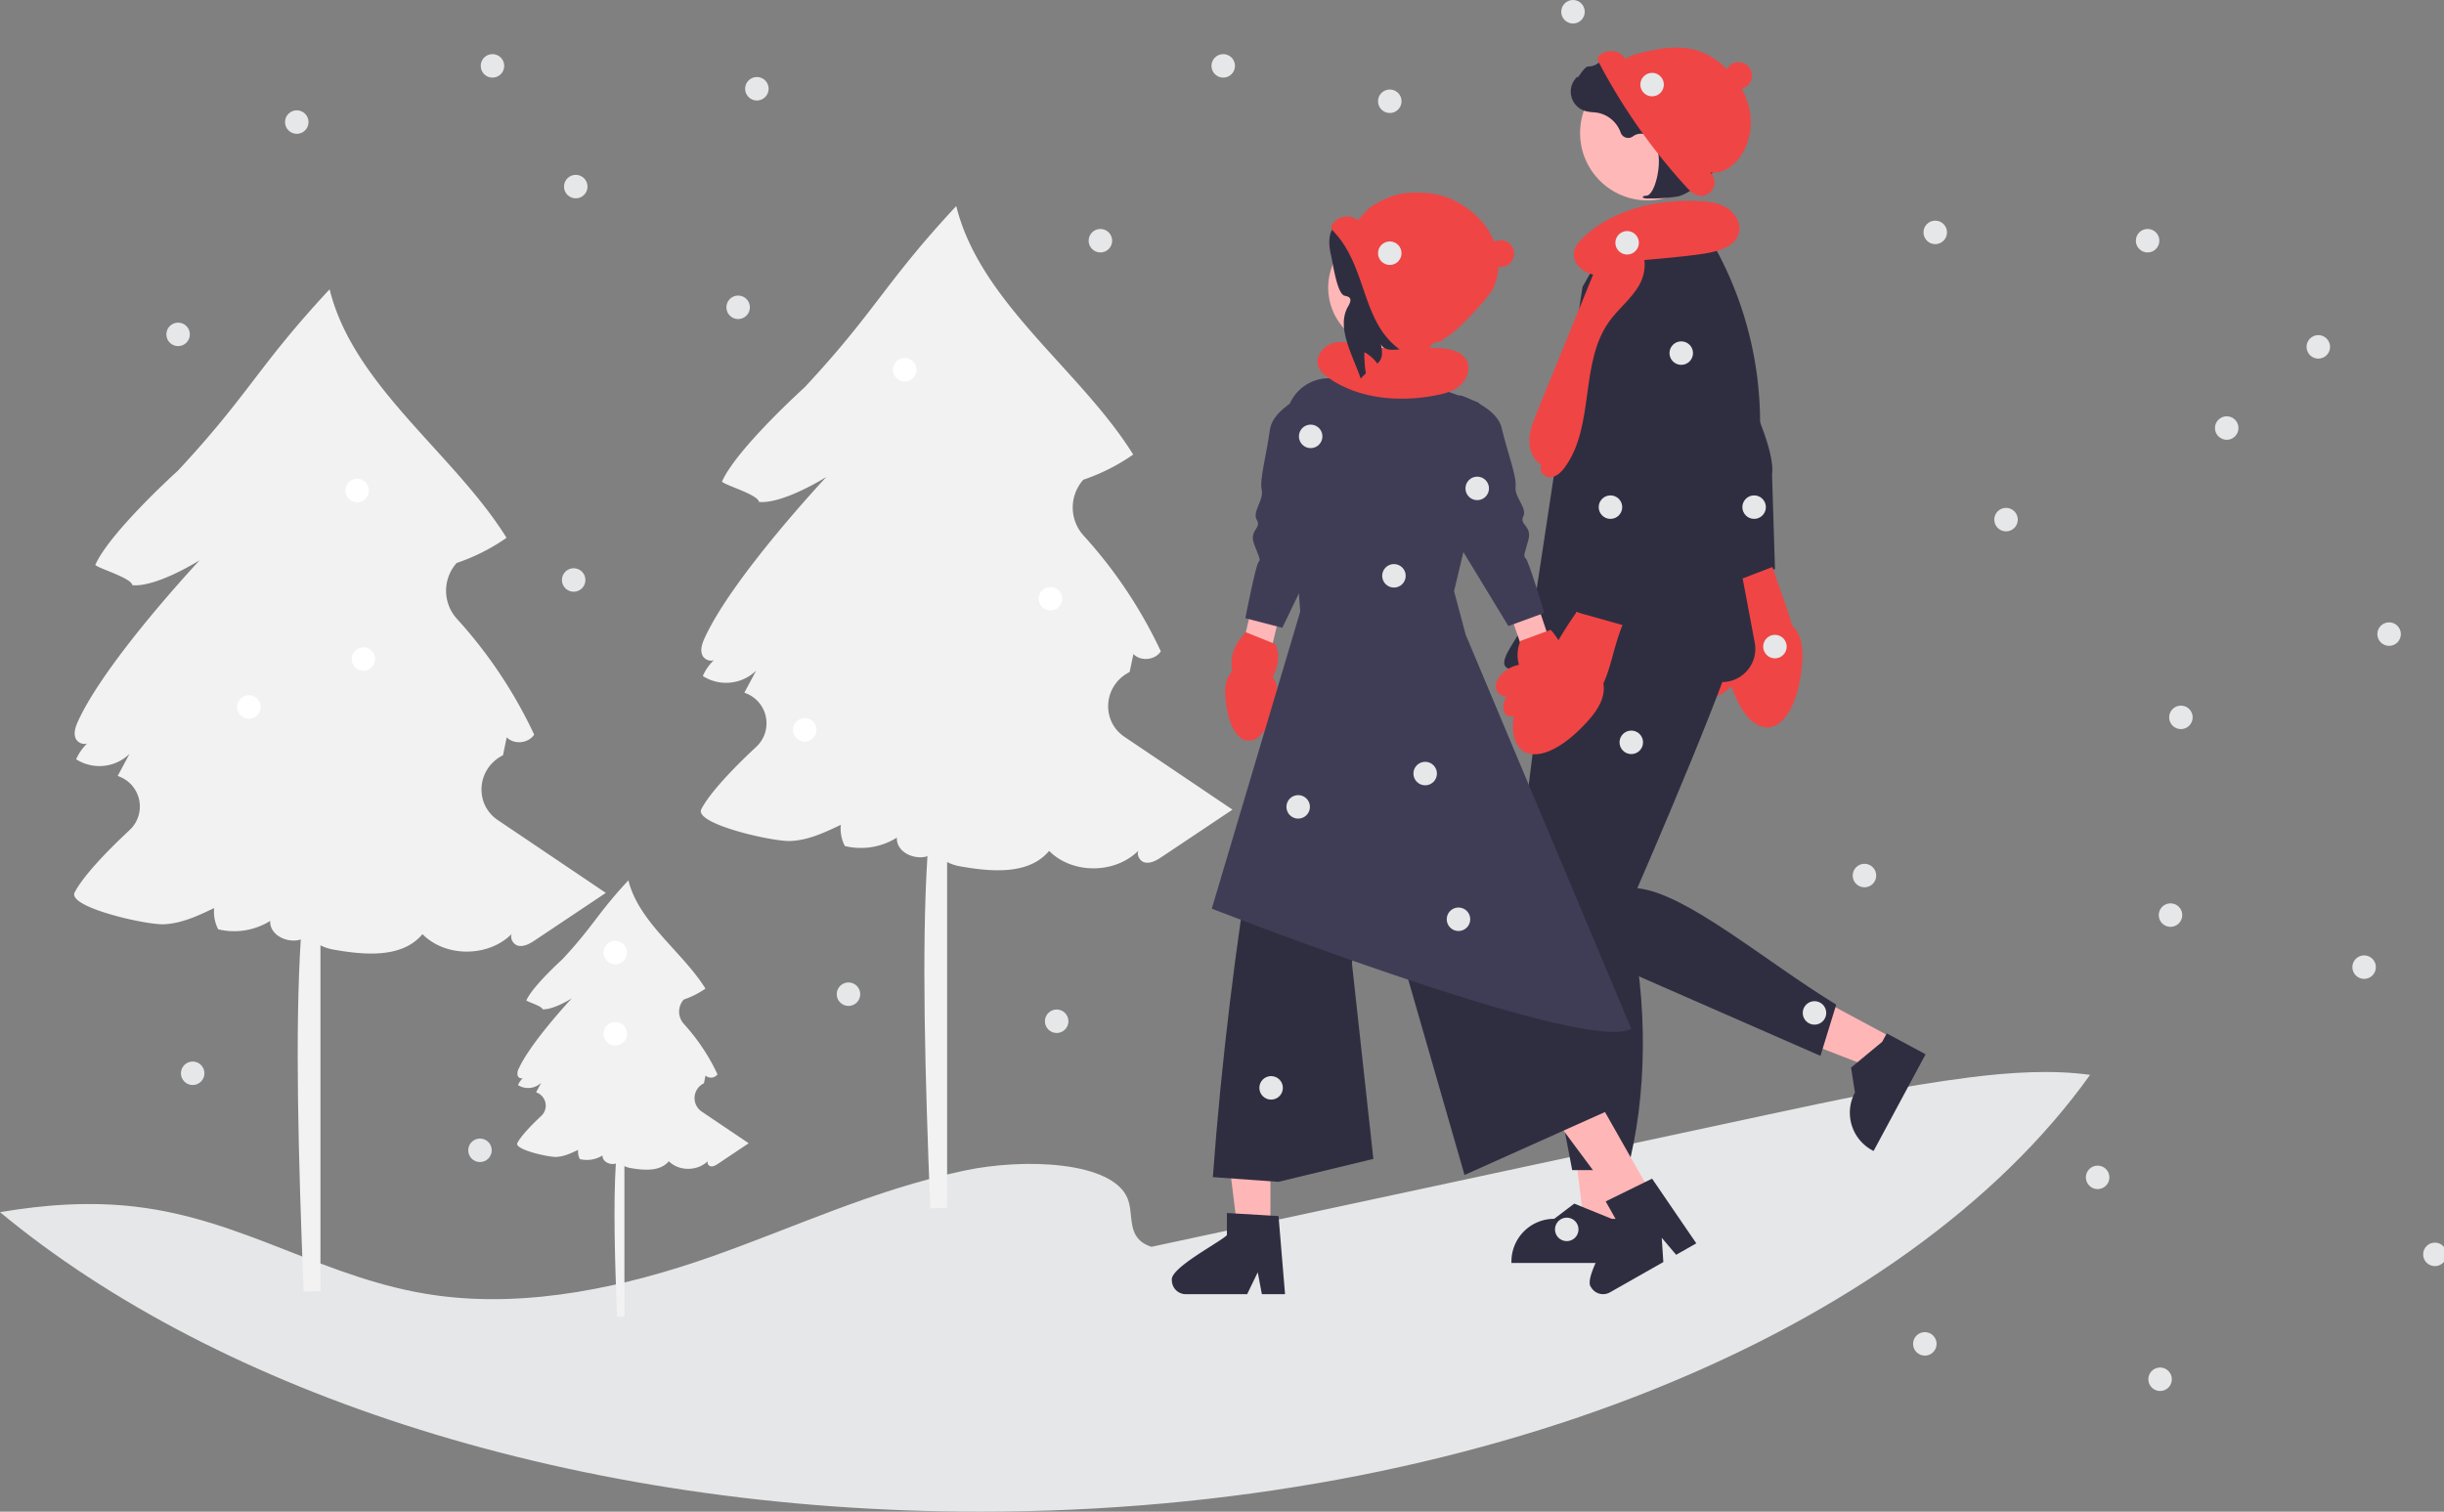 <svg width="1173.919" height="726.262" xmlns="http://www.w3.org/2000/svg" data-name="Layer 1">
 <rect width="100%" height="100%" fill="#808080" stroke="none"/>
 <g>
  <title>Layer 1</title>
  <path d="m608.723,339.852a10.189,10.189 0 0 0 -1.052,-15.482l11.783,-49.4l-12.863,-6.619l-13.566,58.776a10.175,10.175 0 0 0 15.698,12.726z" fill="#ffb6b6" id="svg_1"/>
  <path d="m634.942,186.184s-23.297,7.841 -25.002,20.398s-4.997,23.687 -3.915,28.772s-4.712,10.616 -2.325,14.485s-3.701,4.899 -1.403,11.289s3.514,7.694 2.209,8.91s-6.337,26.966 -6.337,26.966l17.759,4.604l25.228,-52.288l-6.213,-63.137z" fill="#3f3d56" id="svg_2"/>
  <path d="m611.302,325.13c0.213,0.318 0.419,0.642 0.606,0.983a13.958,13.958 0 0 1 1.708,5.801a10.13,10.13 0 0 1 2.326,1.303a10.486,10.486 0 0 1 4.075,7.834a6.075,6.075 0 0 1 -0.538,2.97a3.355,3.355 0 0 1 -2.293,1.844c-1.38,0.251 -2.707,-0.586 -3.815,-1.447c-0.668,-0.519 -1.316,-1.064 -1.946,-1.628c-0.377,0.962 -0.778,1.924 -1.196,2.887c-7.018,16.187 -18.476,12.596 -21.231,-6.978c-0.869,-6.172 -1.095,-12.321 2.929,-16.124c-1.368,-6.525 0.651,-12.817 6.442,-18.849l14.36,5.781c1.956,5.03 1.553,10.233 -1.426,15.623z" fill="#f04545" id="svg_3"/>
  <path d="m1003.919,516.402c-88.076,123.35 -293.614,209.86 -533.128,209.86c-194.005,0 -365.735,-56.76 -470.791,-143.9c21.317,-3.59 42.819,-5.21 64.893,-2.65c52.94,6.15 91.556,35.11 144.025,42.56c45.358,6.44 92.665,-4.42 132.794,-18.54c40.146,-14.13 77.3,-31.86 121.178,-41.27c29.101,-6.24 71.617,-4.51 78.745,13.4c3.245,8.17 -0.975,19.17 11.465,23.15q147.9,-31.725 295.799,-63.46c31.959,-6.85 64.035,-13.73 97.272,-17.94c18.896,-2.39 39.289,-3.76 57.748,-1.21z" fill="#e6e7e8" id="svg_4"/>
  <path d="m240.893,363.229q0.364,-0.2 0.714,-0.413q0.897,-4.296 1.794,-8.593c3.52,3.656 10.443,2.966 13.172,-1.313a223.697,223.697 0 0 0 -37.121,-55.63a20.048,20.048 0 0 1 -0.288,-26.594q0.087,-0.101 0.172,-0.203a94.917,94.917 0 0 0 23.967,-12.102c-25.292,-40.636 -73.52,-72.919 -84.984,-119.389c-34.487,37.035 -38.358,50.078 -72.845,87.113c0,0 -32.655,29.467 -39.704,45.303c1.732,1.819 17.237,6.185 17.833,9.761c11.824,0.948 32.309,-12.012 32.309,-12.012s-44.712,47.668 -58.287,77.029c-1.222,2.644 -2.383,5.663 -1.359,8.39c0.818,2.177 3.751,3.432 5.64,2.567a24.184,24.184 0 0 0 -5.335,7.639a20.774,20.774 0 0 0 25.628,-2.581q-2.836,5.299 -5.672,10.598l0.003,0.008a15.446,15.446 0 0 1 5.726,25.987c-11.733,10.913 -22.455,22.383 -26.383,29.937c-3.696,7.106 34.251,15.672 42.786,15.321c8.535,-0.351 16.513,-4.102 24.222,-7.782a17.92,17.92 0 0 0 1.932,10.196a32.607,32.607 0 0 0 24.973,-4.037c-0.46,9.506 15.924,13.269 19.658,4.514c-1.401,5.147 5.41,8.333 10.661,9.265c14.985,2.66 33.068,4.277 42.818,-7.408c11.223,11.316 31.788,11.101 42.946,-0.175c-1.098,1.945 0.583,5.219 3.069,5.735c2.93,0.608 5.781,-1.133 8.268,-2.796q16.892,-11.293 33.785,-22.587l-51.851,-34.954c-11.284,-7.607 -10.18,-24.252 1.753,-30.794z" fill="#f2f2f2" id="svg_5"/>
  <path d="m153.919,427.711l0,192.55q-4.035,0.075 -8.07,0.29c-2.56,-64.12 -4.18,-124.83 -1.38,-169.19c0.54,-8.52 1.24,-16.43 2.13,-23.65l7.32,0z" fill="#f2f2f2" id="svg_6"/>
  <path d="m541.893,323.229q0.364,-0.2 0.714,-0.413q0.897,-4.296 1.794,-8.593c3.52,3.656 10.443,2.966 13.172,-1.313a223.697,223.697 0 0 0 -37.121,-55.63a20.048,20.048 0 0 1 -0.288,-26.594q0.087,-0.101 0.172,-0.203a94.917,94.917 0 0 0 23.967,-12.102c-25.292,-40.636 -73.52,-72.919 -84.984,-119.389c-34.487,37.035 -38.358,50.078 -72.845,87.113c0,0 -32.655,29.467 -39.704,45.303c1.732,1.819 17.237,6.185 17.833,9.761c11.824,0.948 32.309,-12.012 32.309,-12.012s-44.712,47.668 -58.287,77.029c-1.222,2.644 -2.383,5.663 -1.359,8.39c0.818,2.177 3.751,3.432 5.64,2.567a24.184,24.184 0 0 0 -5.335,7.639a20.774,20.774 0 0 0 25.628,-2.581q-2.836,5.299 -5.672,10.598l0.003,0.008a15.446,15.446 0 0 1 5.726,25.987c-11.733,10.913 -22.455,22.383 -26.383,29.937c-3.696,7.106 34.251,15.672 42.786,15.321c8.535,-0.351 16.513,-4.102 24.222,-7.782a17.92,17.92 0 0 0 1.932,10.196a32.607,32.607 0 0 0 24.973,-4.037c-0.46,9.506 15.924,13.269 19.658,4.514c-1.401,5.147 5.41,8.333 10.661,9.265c14.985,2.66 33.068,4.277 42.818,-7.408c11.223,11.316 31.788,11.101 42.946,-0.175c-1.098,1.945 0.583,5.219 3.069,5.735c2.93,0.608 5.781,-1.133 8.268,-2.796q16.892,-11.293 33.785,-22.587l-51.851,-34.954c-11.284,-7.607 -10.18,-24.252 1.753,-30.794z" fill="#f2f2f2" id="svg_7"/>
  <path d="m454.919,387.711l0,192.55q-4.035,0.075 -8.07,0.29c-2.56,-64.12 -4.18,-124.83 -1.38,-169.19c0.54,-8.52 1.24,-16.43 2.13,-23.65l7.32,0z" fill="#f2f2f2" id="svg_8"/>
  <path d="m337.8,520.626q0.159,-0.087 0.311,-0.18q0.391,-1.871 0.781,-3.742a3.841,3.841 0 0 0 5.737,-0.572a97.431,97.431 0 0 0 -16.168,-24.23a8.732,8.732 0 0 1 -0.126,-11.583q0.038,-0.044 0.075,-0.089a41.341,41.341 0 0 0 10.439,-5.271c-11.016,-17.699 -32.022,-31.76 -37.015,-52c-15.021,16.131 -16.707,21.812 -31.728,37.942c0,0 -14.223,12.834 -17.293,19.732c0.754,0.792 7.507,2.694 7.767,4.252c5.15,0.413 14.072,-5.232 14.072,-5.232s-19.474,20.762 -25.387,33.55a4.881,4.881 0 0 0 -0.592,3.654a1.996,1.996 0 0 0 2.456,1.118a10.534,10.534 0 0 0 -2.324,3.327a9.048,9.048 0 0 0 11.162,-1.124q-1.235,2.308 -2.471,4.616l0.001,0.004a6.727,6.727 0 0 1 2.494,11.319c-5.111,4.753 -9.78,9.749 -11.491,13.039c-1.61,3.095 14.918,6.826 18.636,6.673s7.192,-1.786 10.55,-3.39a7.805,7.805 0 0 0 0.842,4.441a14.202,14.202 0 0 0 10.877,-1.758c-0.2,4.141 6.936,5.779 8.562,1.966c-0.61,2.242 2.356,3.629 4.644,4.035c6.527,1.159 14.403,1.863 18.649,-3.227c4.888,4.929 13.845,4.835 18.705,-0.076a1.912,1.912 0 0 0 1.337,2.498c1.276,0.265 2.518,-0.494 3.601,-1.218q7.357,-4.919 14.715,-9.838l-22.584,-15.224a7.841,7.841 0 0 1 0.764,-13.412z" fill="#f2f2f2" id="svg_9"/>
  <path d="m299.919,548.711l0,83.865q-1.757,0.033 -3.515,0.126c-1.115,-27.927 -1.821,-54.37 -0.601,-73.691c0.235,-3.711 0.54,-7.156 0.928,-10.301l3.188,0z" fill="#f2f2f2" id="svg_10"/>
  <path d="m827.985,187.63l-22.415,10.257c0.522,16.07 17.919,48.551 17.919,48.551l10.61,60.657a10.883,10.883 0 1 0 18.691,-2.3l-2.75,-76.775l-22.056,-40.39z" fill="#ffb8b8" id="svg_11"/>
  <path d="m788.081,132.75l0,0a26.007,26.007 0 0 1 35.861,17.785l3.582,15.146s25.93,45.996 23.635,62.302l1.412,45.395l-24.285,8.42l-10.888,-45.786s-6.985,-22.015 -16.714,-28.585c-5.958,-4.023 -18.166,-23.301 -25.855,-40.425a25.941,25.941 0 0 1 13.252,-34.251z" fill="#2f2e41" id="svg_12"/>
  <path d="m831.936,303.745c-0.319,0.465 -0.629,0.939 -0.911,1.439a20.405,20.405 0 0 0 -2.594,8.534a14.913,14.913 0 0 0 -3.468,1.873a15.319,15.319 0 0 0 -6.132,11.486a8.975,8.975 0 0 0 0.771,4.401a5.039,5.039 0 0 0 3.39,2.777c2.049,0.402 4.028,-0.806 5.683,-2.052c0.998,-0.752 1.966,-1.542 2.908,-2.362c0.55,1.43 1.138,2.861 1.748,4.294c10.27,24.081 27.329,19.031 31.613,-9.834c1.351,-9.101 1.747,-18.184 -4.194,-23.895c-2.455,-8.806 -6.168,-18.013 -9.388,-28.002l-21.393,8.22c0.295,6.182 1.66,13.576 1.967,23.12z" fill="#f04545" id="svg_13"/>
  <polygon points="778.139 588.874 760.983 588.873 752.82 522.694 778.143 522.695 778.139 588.874" fill="#ffb6b6" id="svg_14"/>
  <path d="m778.744,606.772l-52.761,-0.002l0,-0.667a20.537,20.537 0 0 1 20.536,-20.536l0.001,0l9.637,-7.311l17.981,7.313l4.606,0l-0.001,21.204z" fill="#2f2e41" id="svg_15"/>
  <polygon points="908.868 498.569 900.743 513.68 838.589 489.531 850.581 467.228 908.868 498.569" fill="#ffb6b6" id="svg_16"/>
  <path d="m924.919,506.512l-24.986,46.469l-0.588,-0.316a20.537,20.537 0 0 1 -8.363,-27.812l0.001,-0.001l-1.876,-11.951l14.955,-12.375l2.181,-4.056l18.675,10.041z" fill="#2f2e41" id="svg_17"/>
  <path d="m745.701,285.812l-15.143,121.143l7.571,40.615l136.286,59.707l7.571,-24.607c-34.836,-21.317 -72.076,-53.578 -95.541,-55.95c0,0 51.059,-117.247 49.166,-126.711s-89.911,-14.196 -89.911,-14.196z" fill="#2f2e41" id="svg_18"/>
  <path d="m743.093,406.605l-7.922,51.159l19.995,104.406l26.5,0c9.52,-35.081 10.011,-81.188 0.946,-120.197l-39.519,-35.368z" fill="#2f2e41" id="svg_19"/>
  <path d="m760.119,137.799l12.216,-21.287l13.117,-10.522l24.607,-3.786l6.837,5.257l0,0a174.781,174.781 0 0 1 25.62,127.428l-6.718,36.387l6.992,37.144a15.973,15.973 0 0 1 -15.564,19.264l-98.593,-5.886c-16.927,0.07 6.404,-18.538 8.941,-35.274l22.546,-148.724z" fill="#2f2e41" id="svg_20"/>
  <path d="m808.044,211.1l-24.401,-3.495c-8.253,13.799 -11.185,50.529 -11.185,50.529l-23.88,56.759a10.883,10.883 0 1 0 16.966,8.174l39.209,-66.065l3.292,-45.902z" fill="#ffb8b8" id="svg_21"/>
  <path d="m804.16,143.358l0,0a26.007,26.007 0 0 1 20.545,34.354l-5.178,14.677s-2.601,52.717 -13.351,65.191l-26.656,46.043l-25.445,-10.905l14.54,-46.043s10.389,-22.901 5.759,-33.689c-2.836,-6.606 -2.678,-29.424 0.116,-47.986a25.941,25.941 0 0 1 29.67,-21.643z" fill="#2f2e41" id="svg_22"/>
  <circle cx="791.308" cy="63.918" r="32.356" fill="#ffb8b8" id="svg_23"/>
  <path d="m791.856,95.355a83.145,83.145 0 0 0 14.144,-0.988c4.637,-0.943 15.01,-8.544 17.902,-13.119l0,0c2.148,-3.399 3.522,-8.706 4.297,-12.559a37.168,37.168 0 0 0 -6.501,-29.507a11.743,11.743 0 0 0 -4.743,-4.048c-0.17,-0.066 -0.345,-0.125 -0.521,-0.176a14.488,14.488 0 0 1 -7.207,-4.46a11.952,11.952 0 0 0 -1.198,-1.233a17.847,17.847 0 0 0 -7.446,-3.739c-4.426,-1.185 -10.832,-0.009 -19.039,3.498c-4.123,1.762 -8.632,1.124 -12.101,0.372a1.135,1.135 0 0 0 -1.069,0.366a8.012,8.012 0 0 1 -5.446,2.171c-1.24,0.054 -2.541,1.771 -4.113,4.01c-0.357,0.508 -0.773,1.101 -1.073,1.462l-0.04,-0.693l-0.701,0.773a9.723,9.723 0 0 0 4.39,15.841a18.961,18.961 0 0 0 3.814,0.608c0.781,0.07 1.588,0.143 2.362,0.277a14.659,14.659 0 0 1 10.893,9.513a3.834,3.834 0 0 0 5.786,1.861a6.334,6.334 0 0 1 5.772,-1.051a4.205,4.205 0 0 1 1.859,2.108a5.48,5.48 0 0 0 2.079,2.426c3.142,1.62 3.359,8.797 2.23,14.78c-1.088,5.767 -3.238,9.939 -5.229,10.145c-1.533,0.159 -1.708,0.267 -1.819,0.539l-0.099,0.243l0.172,0.227a6.261,6.261 0 0 0 2.647,0.354z" fill="#2f2e41" id="svg_24"/>
  <path d="m835.263,111.896c-1.653,6.568 -9.674,8.816 -16.359,9.905c-11.143,1.814 -34.69,3.556 -34.69,3.556c-5.13,3.366 -10.664,6.857 -16.799,6.803s-12.589,-5.411 -11.333,-11.417c0.572,-2.737 2.549,-4.948 4.593,-6.855c14.37,-13.408 35.102,-18.138 54.74,-17.356c4.814,0.192 9.804,0.74 13.921,3.241c4.118,2.501 7.103,7.45 5.927,12.122z" fill="#f04545" id="svg_25"/>
  <path d="m734.578,211.476c0.11,-4.64 1.889,-9.057 3.642,-13.354l14.545,-35.656q7.16,-17.553 14.321,-35.106c1.248,-3.058 2.587,-6.245 5.13,-8.354c4.464,-3.702 11.001,-2.923 16.717,-1.942l-3.59,-0.073c6.073,4.309 5.631,13.807 1.873,20.236c-3.757,6.429 -9.881,11.125 -14.235,17.165c-14.408,19.989 -6.817,49.989 -21.24,69.966c-1.763,2.441 -4.167,4.838 -7.177,4.942s-5.913,-3.553 -4.107,-5.962c-4.066,-2.238 -5.988,-7.222 -5.878,-11.862z" fill="#f04545" id="svg_26"/>
  <path d="m745.036,313.816c-0.533,0.182 -1.065,0.377 -1.59,0.61a20.405,20.405 0 0 0 -7.179,5.293a14.913,14.913 0 0 0 -3.9,-0.57a15.319,15.319 0 0 0 -11.78,5.546a8.975,8.975 0 0 0 -2.011,3.99a5.039,5.039 0 0 0 1.059,4.252c1.403,1.546 3.711,1.761 5.783,1.75c1.249,-0.006 2.498,-0.062 3.743,-0.157c-0.413,1.475 -0.797,2.974 -1.163,4.488c-6.153,25.446 10.543,31.59 31.225,11.004c6.521,-6.491 12.266,-13.537 10.914,-21.667c3.798,-8.154 5.171,-18.272 9.203,-28.063l-22.066,-6.191a196.068,196.068 0 0 0 -12.237,19.715z" fill="#f04545" id="svg_27"/>
  <path d="m735.37,338.14a10.189,10.189 0 0 1 -0.447,-15.512l-16.497,-48.032l12.164,-7.829l19.176,57.192a10.175,10.175 0 0 1 -14.396,14.181l0,-0z" fill="#ffb6b6" id="svg_28"/>
  <path d="m721.291,205.612c2.914,12.325 7.263,23.091 6.673,28.261c-0.583,5.156 5.718,10.111 3.716,14.187c-1.998,4.086 4.154,4.523 2.49,11.099c-1.67,6.59 -2.754,7.999 -1.345,9.084c1.419,1.08 8.918,26.232 8.918,26.232l-4.399,1.612l-12.835,4.682l-30.162,-49.609l0.091,-60.892l7.489,-0.24c1.798,0.674 3.79,1.483 5.776,2.458c6.067,2.929 12.204,7.257 13.586,13.127z" fill="#3f3d56" id="svg_29"/>
  <polygon points="610.225 591.987 594.541 591.986 587.079 531.488 610.228 531.489 610.225 591.987" fill="#ffb6b6" id="svg_30"/>
  <path d="m562.884,615.129a6.671,6.671 0 0 0 6.629,6.642l29.526,0l0.915,-1.896l4.176,-8.618l1.617,8.618l0.358,1.896l11.137,0l-0.159,-1.909l-2.97,-35.612l-3.885,-0.239l-16.785,-0.994l-4.123,-0.252l0,10.633c-3.129,3.328 -27.683,15.91 -26.437,21.73z" fill="#2f2e41" id="svg_31"/>
  <polygon points="793.979 574.914 780.337 582.654 743.992 533.718 764.126 522.295 793.979 574.914" fill="#ffb6b6" id="svg_32"/>
  <path d="m764.224,618.404a6.64,6.64 0 0 0 9.042,2.506l1.551,-0.875l0.013,0l24.117,-13.696l-0.769,-11.654l6.921,8.167l5.104,-2.904l4.574,-2.599l-4.044,-5.913l-17.196,-25.177l-3.5,1.724l-15.101,7.411l-3.686,1.816l5.237,9.241c-1.074,4.455 -16.215,27.498 -12.264,31.952z" fill="#2f2e41" id="svg_33"/>
  <path d="m688.062,295.015c21.018,13.928 41.825,147.738 36.364,145.553l49.54,92.325l-70.513,31.608l-46.363,-160.984l-7.727,59.242l10.303,94.015l-45.578,11.022l-31.525,-2.252c8.192,-112.064 28.645,-230.257 45.595,-275.975l59.905,5.446z" fill="#2f2e41" id="svg_34"/>
  <path d="m704.021,304.953l79.53,189.317c-22.219,12.362 -201.5,-57.727 -201.5,-57.727l42.478,-142.684l-6.75,-91.758a20.51,20.51 0 0 1 22.034,-20.324l15.968,-11.829l22.731,0.784l15.205,16.795l9.084,3.246l7.058,2.516c1.427,1.285 2.984,2.767 4.477,4.4l-11.164,66.441l-4.749,19.867l5.598,20.956z" fill="#3f3d56" id="svg_35"/>
  <path d="m704.78,173.863c-2.306,-5.635 -9.73,-6.616 -15.817,-6.734q-15.22,-0.297 -30.441,-0.593l-0.882,1.839c-4.993,-2.343 -10.361,-4.746 -15.814,-3.919s-10.515,6.416 -8.634,11.601c0.857,2.363 2.897,4.079 4.959,5.516c14.493,10.105 33.543,11.679 50.92,8.486c4.26,-0.783 8.63,-1.905 11.977,-4.654c3.346,-2.749 5.374,-7.533 3.734,-11.541z" fill="#f04545" id="svg_36"/>
  <circle cx="653.391" cy="534.708" r="29.166" fill="#ffb6b6" transform="rotate(-28.808 -111.773 309.692)" id="svg_37"/>
  <path d="m702.79,143.427c-1.607,6.136 -4.577,12.123 -9.501,16.111c-4.935,3.988 -28.143,13.436 -30.103,5.348c1.31,5.65 0.521,7.808 -1.587,9.828c-0.361,-0.489 -0.743,-0.957 -1.136,-1.413a18.374,18.374 0 0 0 -5.13,-4.115a59.063,59.063 0 0 0 0.734,10.193a34.461,34.461 0 0 0 -2.477,2.533c-3.753,-11.187 -11.981,-24.587 -6.024,-34.774c2.364,-4.043 0.393,-4.596 -1.701,-5.06c-3.655,-0.81 -5.671,-15.812 -6.541,-19.458c-1.079,-4.572 -1.506,-9.832 1.327,-13.586s10,-3.914 11.449,0.559l3.018,-4.103c3.899,-8.582 14.251,-6.865 23.61,-5.756c9.359,1.098 17.621,7.678 21.836,16.108c4.204,8.431 4.61,18.461 2.226,27.584z" fill="#2f2e41" id="svg_38"/>
  <path d="m731.284,323.602c-0.222,0.311 -0.437,0.629 -0.635,0.965a13.958,13.958 0 0 0 -1.876,5.749a10.13,10.13 0 0 0 -2.362,1.235a10.486,10.486 0 0 0 -4.301,7.712a6.075,6.075 0 0 0 0.452,2.984a3.355,3.355 0 0 0 2.239,1.91c1.373,0.291 2.723,-0.508 3.856,-1.336c0.683,-0.499 1.346,-1.025 1.993,-1.571c0.349,0.972 0.722,1.946 1.111,2.921c6.545,16.384 18.103,13.127 21.425,-6.359c1.047,-6.144 1.452,-12.284 -2.46,-16.202c1.557,-6.483 -0.279,-12.83 -5.893,-19.028l-14.522,5.362c-2.102,4.971 -1.849,10.183 0.972,15.657z" fill="#f04545" id="svg_39"/>
  <circle cx="407.55" cy="477.647" r="5.647" fill="#e6e7e8" id="svg_40"/>
  <circle cx="236.55" cy="31.647" r="5.647" fill="#e6e7e8" id="svg_41"/>
  <circle cx="669.55" cy="276.647" r="5.647" fill="#e6e7e8" id="svg_42"/>
  <circle cx="781.55" cy="116.647" r="5.647" fill="#e6e7e8" id="svg_43"/>
  <circle cx="587.55" cy="31.647" r="5.647" fill="#e6e7e8" id="svg_44"/>
  <circle cx="363.55" cy="42.647" r="5.647" fill="#e6e7e8" id="svg_45"/>
  <circle cx="1275.55" cy="558.647" r="5.647" fill="#e6e7e8" id="svg_46"/>
  <circle cx="230.55" cy="552.647" r="5.647" fill="#e6e7e8" id="svg_47"/>
  <circle cx="507.55" cy="490.647" r="5.647" fill="#e6e7e8" id="svg_48"/>
  <circle cx="773.55" cy="243.647" r="5.647" fill="#e6e7e8" id="svg_49"/>
  <circle cx="807.55" cy="169.647" r="5.647" fill="#e6e7e8" id="svg_50"/>
  <circle cx="667.55" cy="48.647" r="5.647" fill="#e6e7e8" id="svg_51"/>
  <circle cx="755.55" cy="5.647" r="5.647" fill="#e6e7e8" id="svg_52"/>
  <circle cx="700.55" cy="441.647" r="5.647" fill="#e6e7e8" id="svg_53"/>
  <circle cx="871.55" cy="486.647" r="5.647" fill="#e6e7e8" id="svg_54"/>
  <circle cx="852.55" cy="310.647" r="5.647" fill="#e6e7e8" id="svg_55"/>
  <circle cx="752.55" cy="590.647" r="5.647" fill="#e6e7e8" id="svg_56"/>
  <circle cx="684.55" cy="371.647" r="5.647" fill="#e6e7e8" id="svg_57"/>
  <circle cx="623.55" cy="387.647" r="5.647" fill="#e6e7e8" id="svg_58"/>
  <circle cx="610.55" cy="522.647" r="5.647" fill="#e6e7e8" id="svg_59"/>
  <circle cx="783.55" cy="356.647" r="5.647" fill="#e6e7e8" id="svg_60"/>
  <circle cx="842.55" cy="243.647" r="5.647" fill="#e6e7e8" id="svg_61"/>
  <circle cx="629.55" cy="209.647" r="5.647" fill="#e6e7e8" id="svg_62"/>
  <circle cx="709.55" cy="234.647" r="5.647" fill="#e6e7e8" id="svg_63"/>
  <circle cx="92.55" cy="515.647" r="5.647" fill="#e6e7e8" id="svg_64"/>
  <circle cx="119.55" cy="339.647" r="5.647" fill="#fff" id="svg_65"/>
  <circle cx="295.55" cy="496.647" r="5.647" fill="#fff" id="svg_66"/>
  <circle cx="295.55" cy="457.647" r="5.647" fill="#fff" id="svg_67"/>
  <circle cx="504.55" cy="287.647" r="5.647" fill="#fff" id="svg_68"/>
  <circle cx="434.55" cy="177.647" r="5.647" fill="#fff" id="svg_69"/>
  <circle cx="171.55" cy="235.647" r="5.647" fill="#fff" id="svg_70"/>
  <circle cx="174.55" cy="316.647" r="5.647" fill="#fff" id="svg_71"/>
  <circle cx="386.55" cy="350.647" r="5.647" fill="#fff" id="svg_72"/>
  <circle cx="354.55" cy="147.647" r="5.647" fill="#e6e7e8" id="svg_73"/>
  <circle cx="275.55" cy="278.647" r="5.647" fill="#e6e7e8" id="svg_74"/>
  <circle cx="85.55" cy="160.647" r="5.647" fill="#e6e7e8" id="svg_75"/>
  <circle cx="528.55" cy="115.647" r="5.647" fill="#e6e7e8" id="svg_76"/>
  <circle cx="835.105" cy="36.308" r="6.451" fill="#f04545" id="svg_77"/>
  <path d="m780.492,28.067c-2.348,-4.107 -8.807,-4.621 -12.27,-1.398a2.591,2.591 0 0 0 -0.771,1.073a3.041,3.041 0 0 0 0.503,2.231a285.257,285.257 0 0 0 41.958,59.78c1.512,1.654 3.146,3.357 5.288,4.016a6.468,6.468 0 0 0 6.291,-10.933c4.596,0.798 9.202,-1.762 12.387,-5.171c5.728,-6.131 7.986,-15.078 6.74,-23.375s-5.757,-15.908 -11.819,-21.709a35.373,35.373 0 0 0 -11.583,-7.62c-11.416,-4.396 -24.186,-1.023 -35.937,2.377l3.02,0.396" fill="#f04545" id="svg_78"/>
  <circle cx="720.831" cy="121.835" r="6.451" fill="#f04545" id="svg_79"/>
  <path d="m652.051,105.889c-3.384,-3.305 -9.736,-2.028 -12.182,2.021a2.592,2.592 0 0 0 -0.448,1.243a3.041,3.041 0 0 0 1.095,2.008c16.84,17.673 12.964,45.169 33.745,57.98c1.908,1.176 3.946,2.365 6.187,2.412a6.669,6.669 0 0 0 6.41,-4.902c0.703,-2.818 8.652,-2.63 6.06,-3.94c4.639,-0.493 21.948,-19.615 24.075,-23.767c3.827,-7.467 3.544,-16.69 0.071,-24.328s-9.899,-13.719 -17.319,-17.635a35.373,35.373 0 0 0 -13.229,-4.151c-12.183,-1.096 -18.23,0.388 -28.597,6.88" fill="#f04545" id="svg_80"/>
  <circle cx="793.55" cy="40.647" r="5.647" fill="#e6e7e8" id="svg_81"/>
  <circle cx="667.55" cy="121.647" r="5.647" fill="#e6e7e8" id="svg_82"/>
  <circle cx="142.55" cy="58.647" r="5.647" fill="#e6e7e8" id="svg_83"/>
  <circle cx="276.55" cy="89.647" r="5.647" fill="#e6e7e8" id="svg_84"/>
  <circle cx="1135.55" cy="464.647" r="5.647" fill="#e6e7e8" id="svg_85"/>
  <circle cx="1169.55" cy="602.647" r="5.647" fill="#e6e7e8" id="svg_86"/>
  <circle cx="1047.55" cy="344.647" r="5.647" fill="#e6e7e8" id="svg_87"/>
  <circle cx="1042.55" cy="439.647" r="5.647" fill="#e6e7e8" id="svg_88"/>
  <circle cx="1007.55" cy="565.647" r="5.647" fill="#e6e7e8" id="svg_89"/>
  <circle cx="924.55" cy="645.647" r="5.647" fill="#e6e7e8" id="svg_90"/>
  <circle cx="1037.55" cy="662.647" r="5.647" fill="#e6e7e8" id="svg_91"/>
  <circle cx="895.55" cy="420.647" r="5.647" fill="#e6e7e8" id="svg_92"/>
  <circle cx="1237.55" cy="468.647" r="5.647" fill="#e6e7e8" id="svg_93"/>
  <circle cx="1069.55" cy="205.647" r="5.647" fill="#e6e7e8" id="svg_94"/>
  <circle cx="929.55" cy="111.647" r="5.647" fill="#e6e7e8" id="svg_95"/>
  <circle cx="963.55" cy="249.647" r="5.647" fill="#e6e7e8" id="svg_96"/>
  <circle cx="1031.55" cy="115.647" r="5.647" fill="#e6e7e8" id="svg_97"/>
  <circle cx="1253.55" cy="260.647" r="5.647" fill="#e6e7e8" id="svg_98"/>
  <circle cx="1113.55" cy="166.647" r="5.647" fill="#e6e7e8" id="svg_99"/>
  <circle cx="1147.55" cy="304.647" r="5.647" fill="#e6e7e8" id="svg_100"/>
  <circle cx="1215.55" cy="170.647" r="5.647" fill="#e6e7e8" id="svg_101"/>
 </g>

</svg>